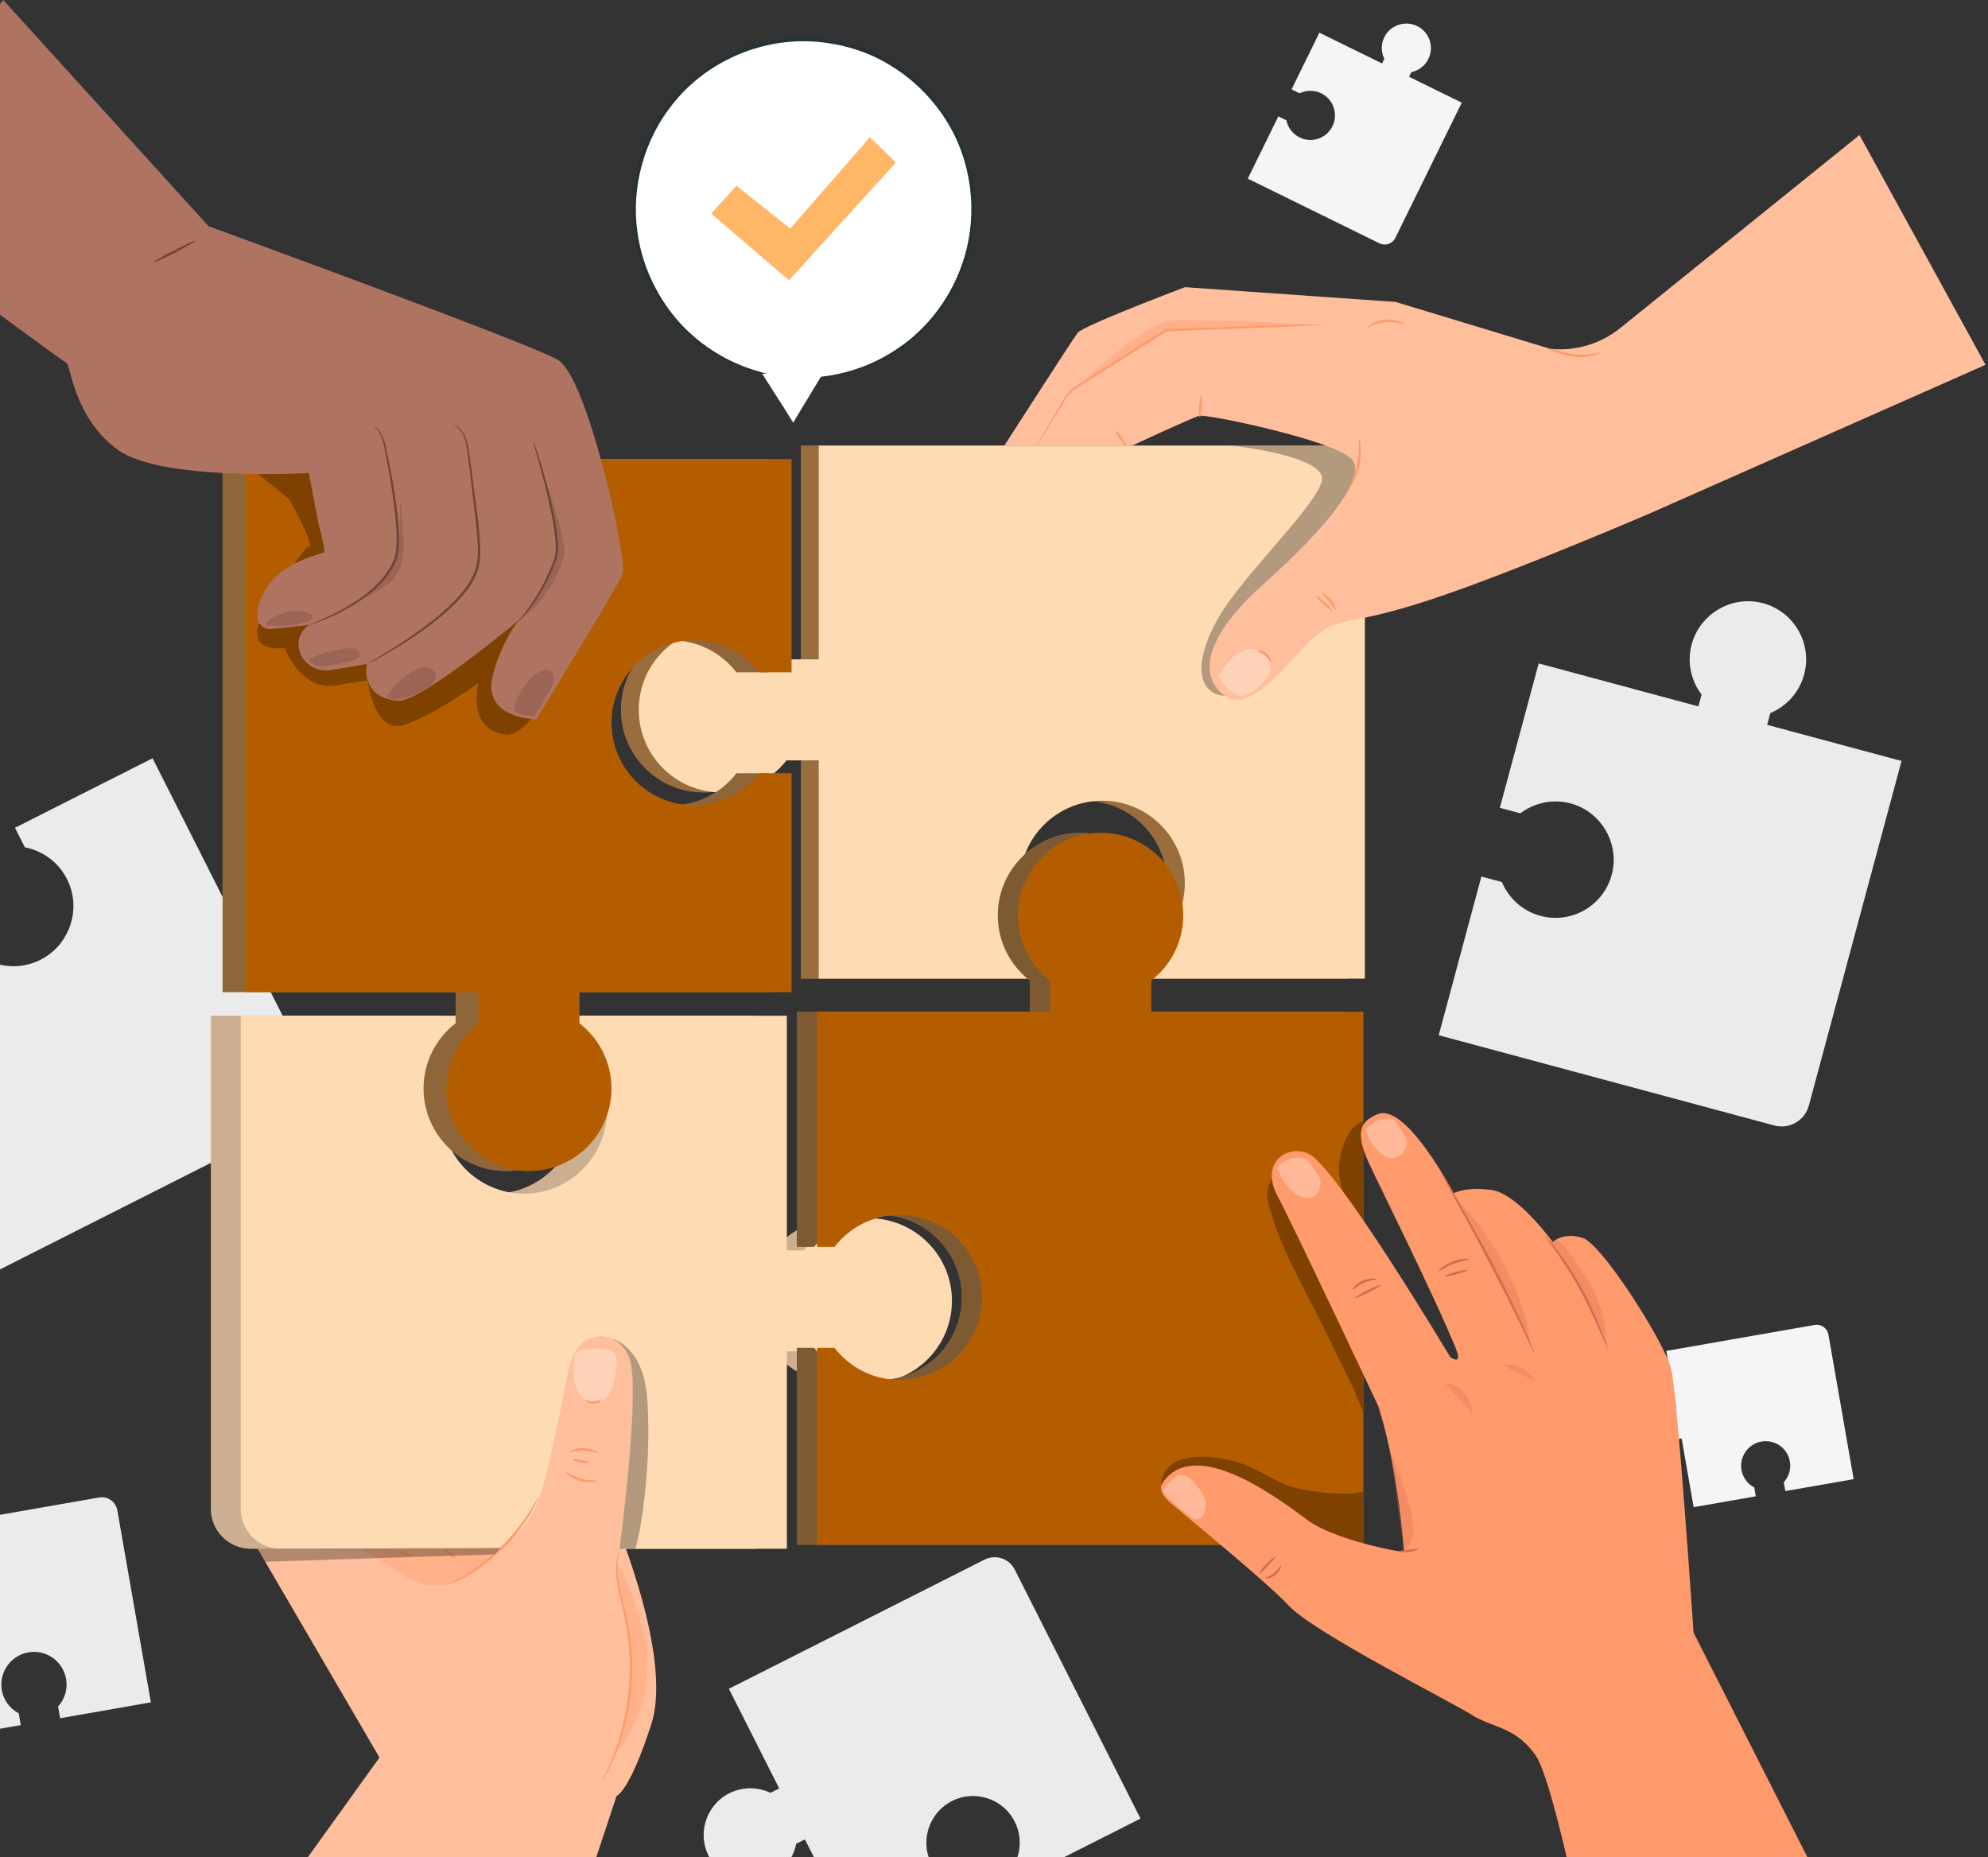 <svg width="638" height="596" viewBox="0 0 638 596" fill="none" xmlns="http://www.w3.org/2000/svg">
<rect x="0" y="0" width="638" height="596" fill="#333333" stroke="none"/>
<path d="M88.37 276.38C82.31 279.05 78.395 284.405 77.24 290.36L73.64 292.175L48.965 243.32L4.805 265.625L7.97 271.895C13.925 273.05 19.28 276.98 21.95 283.025C25.865 291.89 22.445 302.48 14.09 307.385C4.415 313.055 -7.9 309.335 -12.88 299.465C-15.67 293.93 -15.535 287.705 -13.06 282.515L-16.225 276.245L-64.765 300.755L-12.91 403.43C-10.585 408.02 -4.99 409.865 -0.4 407.54L105.02 354.29L84.26 313.19L87.86 311.375C93.05 313.85 99.29 313.985 104.81 311.195C114.665 306.215 118.4 293.915 112.73 284.225C107.825 275.87 97.235 272.45 88.37 276.365V276.38Z" fill="#EBEBEB"/>
<path d="M246.845 602.525C251.555 600.44 254.615 596.285 255.515 591.65L258.32 590.24L277.52 628.25L311.885 610.895L309.425 606.005C304.79 605.105 300.635 602.06 298.55 597.335C295.505 590.435 298.16 582.2 304.67 578.39C312.2 573.98 321.77 576.875 325.655 584.555C327.83 588.86 327.71 593.705 325.79 597.755L328.25 602.645L366.02 583.565L325.67 503.675C323.87 500.105 319.505 498.665 315.935 500.48L233.915 541.91L250.07 573.89L247.265 575.3C243.23 573.38 238.37 573.275 234.065 575.435C226.385 579.305 223.49 588.89 227.9 596.42C231.71 602.915 239.96 605.585 246.845 602.54V602.525Z" fill="#EBEBEB"/>
<path d="M-35.14 534.77C-31.57 534.335 -28.675 532.175 -27.13 529.25L-24.97 528.875L-19.84 558.2L6.68 553.565L6.02 549.8C3.11 548.255 0.935 545.375 0.5 541.79C-0.13 536.555 3.32 531.59 8.435 530.36C14.375 528.935 20.18 532.82 21.215 538.745C21.8 542.06 20.735 545.285 18.635 547.595L19.295 551.36L48.425 546.275L37.655 484.64C37.175 481.88 34.55 480.035 31.79 480.53L-31.495 491.585L-27.19 516.26L-29.35 516.635C-31.66 514.535 -34.885 513.47 -38.2 514.055C-44.125 515.09 -48.01 520.91 -46.585 526.835C-45.355 531.965 -40.375 535.415 -35.155 534.77H-35.14Z" fill="#EBEBEB"/>
<path d="M532.025 466.01C534.71 465.68 536.885 464.06 538.055 461.855L539.675 461.57L543.53 483.635L563.48 480.155L562.985 477.32C560.795 476.165 559.16 473.99 558.83 471.29C558.35 467.36 560.945 463.61 564.8 462.68C569.27 461.615 573.65 464.525 574.415 468.98C574.85 471.485 574.055 473.9 572.465 475.64L572.96 478.475L594.89 474.65L586.79 428.27C586.43 426.2 584.45 424.805 582.38 425.165L534.755 433.49L537.995 452.06L536.375 452.345C534.635 450.755 532.205 449.96 529.715 450.395C525.26 451.175 522.335 455.555 523.415 460.01C524.345 463.865 528.08 466.46 532.025 465.98V466.01Z" fill="#F5F5F5"/>
<path d="M444.455 11.555C443.135 13.925 443.165 16.64 444.26 18.875L443.54 20.36L423.425 10.49L414.5 28.67L417.08 29.945C419.315 28.85 422.03 28.82 424.4 30.14C427.865 32.075 429.365 36.38 427.835 40.04C426.065 44.285 421.13 46.1 417.08 44.105C414.8 42.98 413.315 40.91 412.835 38.615L410.255 37.34L400.445 57.32L442.7 78.08C444.59 79.01 446.87 78.23 447.8 76.34L469.115 32.945L452.195 24.635L452.915 23.15C455.225 22.67 457.295 21.185 458.405 18.905C460.4 14.84 458.585 9.905 454.34 8.15C450.68 6.635 446.375 8.12 444.44 11.585L444.455 11.555Z" fill="#F5F5F5"/>
<path d="M543.185 205.805C541.19 211.91 542.525 218.21 546.08 222.89L545.06 226.67L493.805 212.885L481.34 259.22L487.925 260.99C492.62 257.435 498.905 256.115 505.01 258.095C513.935 261.005 519.38 270.32 517.52 279.53C515.36 290.195 504.695 296.675 494.36 293.885C488.555 292.325 484.145 288.185 482 283.04L475.415 281.27L461.72 332.195L569.435 361.16C574.25 362.45 579.2 359.6 580.505 354.785L610.25 244.19L567.125 232.595L568.145 228.815C573.29 226.655 577.43 222.245 578.99 216.455C581.78 206.105 575.3 195.455 564.635 193.295C555.425 191.42 546.11 196.865 543.2 205.805H543.185Z" fill="#EBEBEB"/>
<path d="M254.569 135.625L263.599 121.135C273.289 120.13 282.814 116.5 291.094 110.125C314.914 91.78 319.354 57.61 301.009 33.79C282.664 9.97 248.494 5.53 224.674 23.875C200.854 42.22 196.414 76.39 214.759 100.21C222.424 110.155 232.834 116.71 244.114 119.65H244.084L254.554 135.625H254.569Z" fill="white"/>
<path d="M254.569 135.625C254.569 135.625 254.344 135.235 253.894 134.515C253.414 133.765 252.769 132.73 251.929 131.395C250.174 128.65 247.624 124.66 244.324 119.5L244.099 119.92H244.129H246.154L244.204 119.395C237.364 117.55 228.709 113.785 220.864 106.33C216.934 102.655 213.349 98.005 210.454 92.575C207.544 87.16 205.384 80.89 204.514 74.11C202.669 60.61 206.314 44.815 216.589 32.545C226.639 20.245 243.469 12.25 260.944 13.33C269.809 13.9 278.449 16.45 285.724 20.98C293.029 25.405 299.074 31.465 303.439 38.305C307.834 45.13 310.369 52.78 311.314 60.265C312.259 67.78 311.584 75.16 309.694 81.835C305.884 95.245 297.409 105.49 288.514 111.535C279.589 117.73 270.499 120.115 263.599 120.88H263.464L263.404 121C260.569 125.665 258.394 129.28 256.864 131.785C256.144 132.985 255.574 133.93 255.169 134.62C254.779 135.265 254.584 135.625 254.584 135.625C254.584 135.655 254.779 135.355 255.169 134.755C255.589 134.095 256.174 133.195 256.924 132.04C258.529 129.535 260.839 125.935 263.824 121.27L263.629 121.39C270.604 120.715 279.829 118.405 288.949 112.195C298.024 106.12 306.724 95.755 310.669 82.105C312.634 75.325 313.354 67.78 312.409 60.115C311.464 52.465 308.899 44.65 304.414 37.66C299.974 30.67 293.809 24.475 286.339 19.93C278.914 15.295 270.079 12.685 261.004 12.1C243.139 10.99 225.934 19.195 215.689 31.78C210.499 38.035 206.899 45.235 204.919 52.555C202.924 59.89 202.549 67.315 203.494 74.23C204.424 81.145 206.644 87.52 209.644 93.01C212.629 98.515 216.304 103.21 220.324 106.915C228.334 114.43 237.154 118.135 244.084 119.92L244.144 119.38H244.114H243.619L243.889 119.785C247.354 124.945 250.039 128.92 251.884 131.665C252.754 132.94 253.429 133.93 253.909 134.65C254.359 135.31 254.584 135.64 254.584 135.61L254.569 135.625Z" fill="#263238"/>
<path d="M228.244 68.545L236.359 59.575L253.579 73.39L279.154 44.035L287.509 52.18L253.189 89.935L228.244 68.545Z" fill="#FFB667"/>
<path d="M257.06 143V211.58H246.71C241.865 205.325 234.305 201.29 225.785 201.29C211.145 201.29 199.295 213.155 199.295 227.78C199.295 242.405 211.16 254.27 225.785 254.27C234.305 254.27 241.865 250.235 246.71 243.98H257.06V314.03H331.85V304.355C325.595 299.51 321.56 291.95 321.56 283.43C321.56 268.79 333.425 256.94 348.05 256.94C362.675 256.94 374.54 268.805 374.54 283.43C374.54 291.95 370.505 299.51 364.25 304.355V314.03H432.32V143H257.06Z" fill="#FFB667"/>
<path opacity="0.4" d="M257.06 143V211.58H246.71C241.865 205.325 234.305 201.29 225.785 201.29C211.145 201.29 199.295 213.155 199.295 227.78C199.295 242.405 211.16 254.27 225.785 254.27C234.305 254.27 241.865 250.235 246.71 243.98H257.06V314.03H331.85V304.355C325.595 299.51 321.56 291.95 321.56 283.43C321.56 268.79 333.425 256.94 348.05 256.94C362.675 256.94 374.54 268.805 374.54 283.43C374.54 291.95 370.505 299.51 364.25 304.355V314.03H432.32V143H257.06Z" fill="black"/>
<path d="M262.76 143V211.58H252.41C247.565 205.325 240.005 201.29 231.485 201.29C216.845 201.29 204.995 213.155 204.995 227.78C204.995 242.405 216.86 254.27 231.485 254.27C240.005 254.27 247.565 250.235 252.41 243.98H262.76V314.03H337.55V304.355C331.295 299.51 327.26 291.95 327.26 283.43C327.26 268.79 339.125 256.94 353.75 256.94C368.375 256.94 380.24 268.805 380.24 283.43C380.24 291.95 376.205 299.51 369.95 304.355V314.03H438.02V143H262.76Z" fill="#FFDBB4"/>
<path opacity="0.3" d="M394.955 143C396.29 143 424.835 146.405 424.28 153.755C423.725 161.12 398.675 184.7 391.01 198.245C381.92 214.295 385.4 222.875 393.065 223.28C400.745 223.67 418.04 195.95 418.04 195.95L438.035 191.195V143H394.97H394.955Z" fill="black"/>
<path d="M596.78 43.31L519.755 105.455C513.485 110.405 505.535 112.73 497.57 111.95L447.89 96.89L380.285 92.15C380.285 92.15 347.6 104.495 345.86 106.775C344.12 109.055 322.325 142.985 322.325 142.985H363.32C363.32 142.985 382.43 134.12 384.845 133.43C387.26 132.74 428.555 141.425 433.79 147.305C439.04 153.185 425.255 169.805 405.785 187.145C386.315 204.485 384.53 217.025 393.05 223.265C402.11 229.895 415.58 209.09 423.035 203.42C430.49 197.75 433.085 200.975 459.125 192.41C485.165 183.845 530.15 164.45 530.15 164.45L637.205 117.065L596.75 43.31H596.78Z" fill="#FFBF9D"/>
<path d="M332.645 143.15C332.645 143.15 332.795 142.805 333.14 142.175C333.53 141.485 334.055 140.57 334.7 139.43C336.125 137 338.12 133.595 340.55 129.44C341.18 128.405 341.78 127.235 342.68 126.2C343.565 125.165 344.69 124.235 345.935 123.485C348.365 121.94 350.945 120.29 353.675 118.55C359.135 115.085 365.135 111.275 371.435 107.27C372.32 106.7 373.205 106.145 374.03 105.62L374.12 105.56H374.225C388.4 105.095 401.105 104.69 410.36 104.39C414.89 104.285 418.565 104.195 421.205 104.12C422.42 104.12 423.395 104.09 424.145 104.09C424.82 104.09 425.165 104.09 425.165 104.135C425.165 104.165 424.82 104.195 424.145 104.24C423.395 104.285 422.42 104.345 421.205 104.42C418.565 104.54 414.89 104.72 410.36 104.93C401.105 105.29 388.4 105.785 374.24 106.34L374.435 106.28C373.61 106.805 372.725 107.36 371.84 107.93C365.54 111.905 359.525 115.7 354.05 119.15C348.74 122.765 342.98 125.015 341.015 129.725C338.495 133.835 336.425 137.18 334.955 139.595C334.25 140.705 333.695 141.59 333.275 142.25C332.885 142.85 332.66 143.165 332.645 143.15Z" fill="#FF9A6C"/>
<path d="M385.46 126.95C385.67 126.95 385.76 128.525 385.64 130.445C385.52 132.365 385.25 133.91 385.04 133.895C384.83 133.88 384.74 132.32 384.86 130.4C384.98 128.48 385.25 126.935 385.46 126.95Z" fill="#FF9A6C"/>
<path d="M358.055 138.23C358.235 138.11 359.15 139.1 360.095 140.465C361.04 141.83 361.67 143.03 361.49 143.15C361.31 143.27 360.395 142.28 359.45 140.915C358.505 139.55 357.875 138.35 358.055 138.23Z" fill="#FF9A6C"/>
<path d="M436.13 140.69C436.31 140.615 437.27 144.515 436.265 149.255C435.305 154.01 432.89 157.205 432.755 157.07C432.545 156.95 434.585 153.68 435.5 149.09C436.475 144.53 435.875 140.705 436.13 140.675V140.69Z" fill="#FF9A6C"/>
<path d="M513.725 113.18C513.755 113.27 512.825 113.72 511.19 114.14C509.57 114.56 507.2 114.8 504.665 114.395C502.13 114.02 499.94 113.255 498.38 112.7C496.82 112.13 495.89 111.71 495.92 111.62C495.95 111.515 496.955 111.74 498.545 112.175C500.135 112.58 502.325 113.255 504.77 113.615C509.705 114.425 513.665 112.88 513.71 113.165L513.725 113.18Z" fill="#FF9A6C"/>
<g opacity="0.3">
<path d="M407.54 212.075C406.82 209.75 404.33 208.25 401.885 208.25C399.455 208.25 397.145 209.48 395.375 211.16C393.605 212.84 392.3 214.925 390.995 216.995C392.045 219.665 396.38 223.445 398.255 223.46C399.725 223.46 403.91 221.09 405.86 218.48C407.225 216.65 408.2 214.265 407.54 212.09V212.075Z" fill="white"/>
</g>
<path d="M427.46 195.95C427.31 196.1 426.065 195.17 424.685 193.85C423.305 192.53 422.3 191.345 422.45 191.195C422.6 191.045 423.845 191.975 425.225 193.295C426.605 194.615 427.61 195.8 427.46 195.95Z" fill="#FF9A6C"/>
<path d="M428.735 195.71C428.525 195.8 427.715 194.435 426.5 192.935C425.3 191.42 424.13 190.325 424.265 190.16C424.385 189.995 425.825 190.85 427.1 192.455C428.39 194.045 428.915 195.65 428.72 195.725L428.735 195.71Z" fill="#FF9A6C"/>
<path d="M450.995 104.255C450.905 104.48 448.295 103.115 444.845 103.355C441.38 103.535 438.965 105.2 438.845 104.99C438.785 104.915 439.31 104.39 440.345 103.82C441.38 103.25 442.97 102.695 444.785 102.575C446.615 102.47 448.25 102.83 449.345 103.265C450.455 103.715 451.025 104.165 450.98 104.255H450.995Z" fill="#FF9A6C"/>
<path opacity="0.4" d="M346.28 123.65C346.28 123.65 366.8 103.91 375.23 102.95C383.66 101.99 422.795 104.24 422.795 104.24L374.225 105.965L346.28 123.65Z" fill="#FF9A6C"/>
<path d="M407.675 212.36C407.45 212.405 407.06 211.16 405.86 210.23C404.69 209.255 403.4 209.12 403.4 208.895C403.34 208.685 404.93 208.46 406.355 209.615C407.78 210.755 407.885 212.36 407.675 212.36Z" fill="#FF9A6C"/>
<path d="M65.825 641.81L121.79 563.975L77.69 488.405L203.675 425.285C203.675 425.285 216.245 439.37 194.96 481.97C194.96 481.97 216.53 530.075 209.015 553.325C201.965 575.105 197.87 576.305 197.87 576.305L176 642.35L65.81 641.81H65.825Z" fill="#FFBF9D"/>
<path d="M270.83 390.965C261.74 390.485 253.595 394.625 248.48 401.225H242.93V325.94H174.86V335.615C181.46 340.73 185.585 348.86 185.12 357.95C184.43 371.255 173.66 382.145 160.37 382.985C144.965 383.945 132.17 371.735 132.17 356.54C132.17 348.02 136.205 340.46 142.46 335.615V325.94H67.67V484.16C67.67 491.24 73.4 496.97 80.48 496.97H242.945V433.625H248.495C253.34 439.88 260.9 443.915 269.42 443.915C284.615 443.915 296.825 431.12 295.865 415.715C295.04 402.425 284.135 391.655 270.83 390.965Z" fill="#FFDBB4"/>
<path opacity="0.2" d="M270.83 390.965C261.74 390.485 253.595 394.625 248.48 401.225H242.93V325.94H174.86V335.615C181.46 340.73 185.585 348.86 185.12 357.95C184.43 371.255 173.66 382.145 160.37 382.985C144.965 383.945 132.17 371.735 132.17 356.54C132.17 348.02 136.205 340.46 142.46 335.615V325.94H67.67V484.16C67.67 491.24 73.4 496.97 80.48 496.97H242.945V433.625H248.495C253.34 439.88 260.9 443.915 269.42 443.915C284.615 443.915 296.825 431.12 295.865 415.715C295.04 402.425 284.135 391.655 270.83 390.965Z" fill="black"/>
<path d="M280.415 390.965C271.325 390.485 263.18 394.625 258.065 401.225H252.515V325.94H184.445V335.615C191.045 340.73 195.17 348.86 194.705 357.95C194.015 371.255 183.245 382.145 169.955 382.985C154.55 383.945 141.755 371.735 141.755 356.54C141.755 348.02 145.79 340.46 152.045 335.615V325.94H77.255V484.16C77.255 491.24 82.985 496.97 90.065 496.97H252.53V433.625H258.08C262.925 439.88 270.485 443.915 279.005 443.915C294.2 443.915 306.41 431.12 305.45 415.715C304.625 402.425 293.72 391.655 280.415 390.965Z" fill="#FFDBB4"/>
<g opacity="0.3">
<path d="M207.935 452.99C207.77 448.415 207.425 443.75 205.805 439.475C204.17 435.2 201.08 431.27 196.805 429.62L197.33 431.09C199.16 449.345 198.14 467.885 194.33 485.825C193.835 488.18 193.28 490.595 193.7 492.965C194.12 495.335 196.445 496.925 198.845 496.985C201.44 497.045 203.9 496.985 203.9 496.985C204.47 495.185 205.355 490.97 205.715 488.78C207.62 476.96 208.37 464.945 207.95 452.975L207.935 452.99Z" fill="black"/>
</g>
<path d="M142.805 497.255C142.94 497.09 144.455 498.11 146.18 499.52C147.905 500.945 149.195 502.235 149.06 502.4C148.925 502.565 147.41 501.545 145.685 500.135C143.96 498.71 142.67 497.42 142.805 497.255Z" fill="#FF9A6C"/>
<path d="M138.23 504.23C138.035 504.38 136.385 502.055 133.445 500.36C130.52 498.62 127.7 498.32 127.73 498.08C127.7 497.885 130.73 497.84 133.835 499.685C136.97 501.5 138.41 504.155 138.23 504.215V504.23Z" fill="#FF9A6C"/>
<path d="M196.4 573.98C197.765 572.69 217.145 564.11 198.815 497.105C198.815 497.105 204.74 452.84 202.64 438.575C201.2 428.765 191.465 426.17 186.185 431.57C182.495 435.35 181.82 443.48 179.435 454.55C173.6 481.49 172.895 486.26 163.16 494.495C151.91 503.99 130.925 498.11 130.925 498.11L196.415 573.98H196.4Z" fill="#FFBF9D"/>
<path d="M193.235 571.685C193.235 571.685 193.31 571.415 193.52 570.965C193.775 570.425 194.09 569.765 194.465 568.955C195.275 567.2 196.4 564.665 197.555 561.425C199.88 554.975 202.115 545.615 202.115 535.115C202.115 529.88 201.59 524.885 200.72 520.43C199.88 515.975 198.68 512.015 198.155 508.58C197.57 505.16 197.63 502.295 197.975 500.375C198.14 499.415 198.335 498.68 198.5 498.2C198.665 497.72 198.77 497.465 198.785 497.48C198.86 497.51 198.5 498.515 198.26 500.42C198.02 502.325 198.035 505.115 198.68 508.475C199.265 511.865 200.51 515.78 201.41 520.28C202.325 524.765 202.88 529.805 202.88 535.1C202.88 545.705 200.525 555.155 198.05 561.605C196.835 564.845 195.605 567.365 194.72 569.09C194.285 569.87 193.925 570.515 193.64 571.04C193.385 571.475 193.235 571.7 193.22 571.685H193.235Z" fill="#FF9A6C"/>
<g opacity="0.4">
<path d="M207.665 530.24C207.005 524.51 205.16 519.005 203.315 513.545C201.92 509.39 200.48 505.145 197.84 501.62C196.775 510.41 202.34 517.565 202.34 529.97C202.34 539.495 200.9 555.38 196.775 563.96C204.2 555.365 208.955 541.505 207.65 530.225L207.665 530.24Z" fill="#FF9A6C"/>
</g>
<g opacity="0.3">
<path d="M197.45 434.615C196.925 433.73 195.905 433.34 194.96 433.115C191.54 432.275 187.88 432.635 184.64 434.105C184.28 436.475 183.935 438.89 184.085 441.29C184.235 443.735 184.97 446.21 186.53 447.98C188.09 449.75 190.565 450.65 192.68 449.81C195.11 448.835 196.415 445.985 197.075 443.255C197.57 441.245 197.84 439.175 197.9 437.09C197.915 436.25 197.9 435.35 197.465 434.63L197.45 434.615Z" fill="white"/>
</g>
<path d="M193.145 449.09C193.325 449.21 192.305 450.35 190.565 450.425C188.825 450.5 187.73 449.45 187.895 449.315C188.015 449.135 189.095 449.72 190.535 449.645C191.975 449.6 192.995 448.925 193.145 449.09Z" fill="#FF9A6C"/>
<path d="M191.99 466.31C191.885 466.52 189.935 465.575 187.355 465.485C184.775 465.365 182.75 466.16 182.66 465.935C182.54 465.77 184.58 464.57 187.385 464.705C190.19 464.795 192.125 466.16 191.99 466.31Z" fill="#FF9A6C"/>
<path d="M189.005 469.145C189.005 469.355 187.73 469.535 186.2 469.25C184.655 468.98 183.53 468.35 183.605 468.155C183.68 467.945 184.88 468.215 186.335 468.47C187.79 468.74 189.005 468.905 189.005 469.13V469.145Z" fill="#FF9A6C"/>
<path d="M191.945 475.16C192.02 475.34 189.44 476.12 186.35 475.265C183.245 474.455 181.4 472.49 181.55 472.37C181.7 472.19 183.65 473.75 186.545 474.515C189.425 475.31 191.9 474.92 191.945 475.16Z" fill="#FF9A6C"/>
<path d="M172.91 480.26C172.91 480.26 172.73 480.83 172.295 481.79C171.86 482.765 171.14 484.13 170.165 485.765C168.215 489.05 165.08 493.34 160.865 497.39C156.635 501.425 152.21 504.395 148.865 506.195C147.185 507.11 145.79 507.77 144.8 508.16C143.81 508.565 143.255 508.76 143.24 508.715C143.18 508.595 145.34 507.635 148.595 505.715C151.85 503.81 156.17 500.81 160.34 496.82C164.495 492.83 167.66 488.645 169.715 485.465C171.77 482.285 172.82 480.185 172.94 480.245L172.91 480.26Z" fill="#FF9A6C"/>
<g opacity="0.4">
<path d="M115.145 497.12C122.705 499.415 128.18 506.54 135.875 508.295C140.54 509.36 145.52 508.265 149.735 506C153.95 503.735 157.475 500.36 160.61 496.745L115.145 497.135V497.12Z" fill="#FF9A6C"/>
</g>
<path opacity="0.3" d="M85.13 501.155C85.13 501.155 109.91 500.345 125.96 499.82C142.025 499.295 158.75 498.785 158.75 498.785L160.61 496.73L82.685 496.955L85.13 501.14V501.155Z" fill="black"/>
<path d="M362.915 324.665V314.66C369.17 309.815 373.205 302.255 373.205 293.735C373.205 279.095 361.34 267.245 346.715 267.245C332.09 267.245 320.225 279.11 320.225 293.735C320.225 302.255 324.26 309.815 330.515 314.66V324.665H255.725V400.115H261.275C266.12 393.86 273.68 389.825 282.2 389.825C296.84 389.825 308.69 401.69 308.69 416.315C308.69 430.94 296.825 442.805 282.2 442.805C273.68 442.805 266.12 438.77 261.275 432.515H255.725V495.68H430.985V324.65H362.915V324.665Z" fill="#FFB667"/>
<path opacity="0.3" d="M362.915 324.665V314.66C369.17 309.815 373.205 302.255 373.205 293.735C373.205 279.095 361.34 267.245 346.715 267.245C332.09 267.245 320.225 279.11 320.225 293.735C320.225 302.255 324.26 309.815 330.515 314.66V324.665H255.725V400.115H261.275C266.12 393.86 273.68 389.825 282.2 389.825C296.84 389.825 308.69 401.69 308.69 416.315C308.69 430.94 296.825 442.805 282.2 442.805C273.68 442.805 266.12 438.77 261.275 432.515H255.725V495.68H430.985V324.65H362.915V324.665Z" fill="black"/>
<path opacity="0.3" d="M362.915 324.665V314.66C369.17 309.815 373.205 302.255 373.205 293.735C373.205 279.095 361.34 267.245 346.715 267.245C332.09 267.245 320.225 279.11 320.225 293.735C320.225 302.255 324.26 309.815 330.515 314.66V324.665H255.725V400.115H261.275C266.12 393.86 273.68 389.825 282.2 389.825C296.84 389.825 308.69 401.69 308.69 416.315C308.69 430.94 296.825 442.805 282.2 442.805C273.68 442.805 266.12 438.77 261.275 432.515H255.725V495.68H430.985V324.65H362.915V324.665Z" fill="black"/>
<path d="M369.44 324.665V314.66C375.695 309.815 379.73 302.255 379.73 293.735C379.73 279.095 367.865 267.245 353.24 267.245C338.615 267.245 326.75 279.11 326.75 293.735C326.75 302.255 330.785 309.815 337.04 314.66V324.665H262.25V400.115H267.8C272.645 393.86 280.205 389.825 288.725 389.825C303.365 389.825 315.215 401.69 315.215 416.315C315.215 430.94 303.35 442.805 288.725 442.805C280.205 442.805 272.645 438.77 267.8 432.515H262.25V495.68H437.51V324.65H369.44V324.665Z" fill="#FF8500"/>
<path opacity="0.3" d="M369.44 324.665V314.66C375.695 309.815 379.73 302.255 379.73 293.735C379.73 279.095 367.865 267.245 353.24 267.245C338.615 267.245 326.75 279.11 326.75 293.735C326.75 302.255 330.785 309.815 337.04 314.66V324.665H262.25V400.115H267.8C272.645 393.86 280.205 389.825 288.725 389.825C303.365 389.825 315.215 401.69 315.215 416.315C315.215 430.94 303.35 442.805 288.725 442.805C280.205 442.805 272.645 438.77 267.8 432.515H262.25V495.68H437.51V324.65H369.44V324.665Z" fill="black"/>
<g opacity="0.3">
<path d="M412.46 476.42C407.765 474.425 403.535 471.395 398.705 469.715C389.33 466.445 372.08 464.93 372.575 477.965L398.765 495.905L437.42 495.71V478.58C431.915 480.47 416.84 478.31 412.46 476.435V476.42Z" fill="black"/>
</g>
<g opacity="0.3">
<path d="M429.74 374.075C429.5 378.92 431.27 383.615 432.995 388.145C428.18 387.425 425.3 382.655 422.045 379.025C418.805 375.41 412.64 372.785 409.445 376.445C407.51 378.68 406.16 382.325 406.85 385.205C410.225 399.41 418.19 412.565 424.625 425.66C428.06 432.68 434.555 445.46 437.42 452.93V359.795C432.755 361.13 429.965 369.215 429.74 374.06V374.075Z" fill="black"/>
</g>
<path d="M372.965 476.045C371.51 478.25 374.495 481.265 375.44 482.075C382.13 487.775 406.475 507.605 413.525 515.18C421.625 523.88 465.755 546.095 472.355 550.295C478.955 554.495 486.17 553.895 492.77 563.195C499.37 572.495 512.405 641.78 512.405 641.78H603.275L543.5 523.88C543.5 523.88 538.4 447.635 536.3 439.235C534.2 430.835 514.295 399.38 507.995 397.28C501.695 395.18 498.305 398.555 498.305 398.555C498.305 398.555 487.145 383.06 478.73 381.86C470.33 380.66 466.49 382.925 466.49 382.925C466.49 382.925 451.415 353.96 442.205 357.485C435.845 359.915 435.275 364.325 439.28 373.13C442.28 379.715 460.385 415.895 467.165 432.605C469.61 438.62 465.395 435.44 465.395 435.44C465.395 435.44 428.69 373.91 419.84 370.16C412.61 367.1 404.525 373.46 409.94 383.66C415.34 393.86 442.325 451.22 442.325 451.22C446.855 465.395 449.405 483.23 450.515 496.865C450.635 497.435 450.155 497.96 449.57 497.885C445.085 497.255 427.49 493.535 419.78 487.895C411.095 481.535 383.465 460.13 372.965 476.015V476.045Z" fill="#FF9A6C"/>
<path d="M461.705 374.735C461.705 374.735 462.26 375.5 463.115 376.97C464.03 378.545 465.245 380.645 466.73 383.195C469.745 388.46 473.885 395.765 478.235 403.955C482.585 412.145 486.23 419.72 488.705 425.27C489.935 428.045 490.91 430.31 491.54 431.885C492.17 433.46 492.5 434.345 492.455 434.36C492.41 434.375 491.99 433.535 491.27 432.005C490.49 430.355 489.47 428.165 488.21 425.495C485.615 420.005 481.895 412.505 477.56 404.315C473.225 396.14 469.16 388.805 466.265 383.465C464.87 380.87 463.73 378.74 462.875 377.12C462.095 375.62 461.675 374.765 461.72 374.75L461.705 374.735Z" fill="#D16D4E"/>
<path d="M495.695 396.32C495.695 396.32 496.13 396.71 496.82 397.52C497.51 398.315 498.47 399.515 499.625 401.015C501.92 404.03 504.935 408.35 507.695 413.435C510.455 418.535 512.495 423.38 513.92 426.875C514.625 428.63 515.18 430.07 515.525 431.06C515.885 432.05 516.065 432.62 516.005 432.635C515.96 432.65 515.69 432.14 515.24 431.18C514.73 430.055 514.13 428.69 513.395 427.1C511.85 423.65 509.735 418.88 507.005 413.81C504.26 408.755 501.35 404.42 499.175 401.345C498.155 399.92 497.285 398.705 496.565 397.7C495.95 396.845 495.635 396.35 495.68 396.305L495.695 396.32Z" fill="#D16D4E"/>
<g opacity="0.3">
<path d="M447.095 359.15C448.49 360.635 450.8 363.845 451.43 365.78C452.06 367.715 450.215 370.58 448.295 371.285C444.86 372.545 442.73 369.905 441.005 367.925C439.28 365.945 438.875 364.115 438.32 363.005C438.14 362.975 438.875 360.8 442.565 359.375C444.905 358.475 447.11 359.135 447.11 359.135L447.095 359.15Z" fill="white"/>
</g>
<g opacity="0.3">
<path d="M419.315 371.96C420.605 373.58 423.29 376.805 423.74 378.8C424.19 380.795 422.885 383.72 420.845 384.2C417.185 385.085 414.125 381.98 412.535 379.82C410.945 377.66 410.525 376.025 409.88 374.87C409.7 374.81 410.675 372.725 414.62 371.72C417.125 371.075 419.33 371.96 419.33 371.96H419.315Z" fill="white"/>
</g>
<g opacity="0.3">
<path d="M382.85 487.25C384.155 488.135 386.03 486.98 386.48 485.465C386.915 483.95 387.17 482.33 386.645 480.86C385.97 478.97 384.455 477.08 383.15 475.565C381.845 474.05 379.775 473.015 377.84 473.48C377.84 473.48 372.995 476.9 373.43 478.64C373.865 480.38 382.865 487.265 382.865 487.265L382.85 487.25Z" fill="white"/>
</g>
<path d="M471.545 404.09C471.545 404.33 469.16 404.48 466.46 405.545C463.745 406.58 461.87 408.065 461.72 407.885C461.57 407.75 463.31 405.905 466.19 404.81C469.04 403.7 471.575 403.88 471.56 404.075L471.545 404.09Z" fill="#D16D4E"/>
<path d="M470.9 407.585C470.96 407.795 469.37 408.395 467.345 408.92C465.335 409.445 463.655 409.7 463.595 409.49C463.535 409.28 465.125 408.68 467.15 408.155C469.16 407.63 470.84 407.375 470.9 407.585Z" fill="#D16D4E"/>
<path d="M443.165 412.31C443.255 412.505 441.455 413.6 439.145 414.77C436.82 415.925 434.87 416.72 434.765 416.525C434.675 416.33 436.475 415.235 438.785 414.065C441.11 412.91 443.06 412.115 443.15 412.31H443.165Z" fill="#D16D4E"/>
<path d="M441.71 410.54C441.71 410.765 439.745 410.705 437.645 411.665C435.515 412.58 434.255 414.065 434.075 413.915C433.895 413.825 434.99 411.965 437.33 410.945C439.655 409.91 441.77 410.345 441.71 410.54Z" fill="#D16D4E"/>
<g opacity="0.3">
<path d="M467.54 385.205L491.225 431.48C489.395 415.925 479.09 395.78 467.54 385.205Z" fill="#D16D4E"/>
</g>
<g opacity="0.3">
<path d="M497.765 398.585C499.01 397.565 500.75 398.105 502.88 401C506.015 405.275 509.135 409.61 511.49 414.365C513.845 419.12 515.45 424.34 515.36 429.65C510.05 417.275 505.145 409.85 497.75 398.6" fill="#D16D4E"/>
</g>
<path d="M409.295 499.58C409.43 499.745 408.275 500.915 406.91 502.4C405.545 503.87 404.465 505.115 404.285 504.995C404.105 504.875 404.93 503.39 406.34 501.875C407.75 500.345 409.16 499.415 409.295 499.58Z" fill="#D16D4E"/>
<path d="M411.08 502.295C411.29 502.295 411.02 504.035 409.445 505.31C407.87 506.6 406.115 506.495 406.16 506.285C406.13 506.06 407.615 505.82 408.965 504.695C410.345 503.615 410.885 502.22 411.095 502.28L411.08 502.295Z" fill="#D16D4E"/>
<path d="M455.135 497.09C455.18 497.3 453.815 497.81 452.045 498.035C450.275 498.26 448.82 498.095 448.82 497.885C448.82 497.66 450.23 497.48 451.955 497.27C453.68 497.06 455.09 496.895 455.15 497.105L455.135 497.09Z" fill="#D16D4E"/>
<g opacity="0.3">
<path d="M450.95 497.42C452.6 495.95 453.41 493.715 453.56 491.525C453.71 489.32 453.26 487.13 452.75 484.985C451.19 478.49 449 472.145 446.195 466.085C447.56 476.54 449 486.995 450.53 497.435" fill="#D16D4E"/>
</g>
<g opacity="0.3">
<path d="M463.685 443.78C468.47 444.125 472.565 448.64 472.43 453.44Z" fill="#D16D4E"/>
</g>
<g opacity="0.3">
<path d="M481.88 437.975C486.05 437.18 490.61 439.37 492.605 443.12Z" fill="#D16D4E"/>
</g>
<path d="M246.695 318.35V248.135H236.345C231.5 254.39 223.94 258.425 215.42 258.425C200.78 258.425 188.93 246.56 188.93 231.935C188.93 217.31 200.795 205.445 215.42 205.445C223.94 205.445 231.5 209.48 236.345 215.735H246.695V147.32H71.435V318.35H146.225V328.355C139.97 333.2 135.935 340.76 135.935 349.28C135.935 363.92 147.8 375.77 162.425 375.77C177.05 375.77 188.915 363.905 188.915 349.28C188.915 340.76 184.88 333.2 178.625 328.355V318.35H246.695Z" fill="#FFB667"/>
<path opacity="0.3" d="M246.695 318.35V248.135H236.345C231.5 254.39 223.94 258.425 215.42 258.425C200.78 258.425 188.93 246.56 188.93 231.935C188.93 217.31 200.795 205.445 215.42 205.445C223.94 205.445 231.5 209.48 236.345 215.735H246.695V147.32H71.435V318.35H146.225V328.355C139.97 333.2 135.935 340.76 135.935 349.28C135.935 363.92 147.8 375.77 162.425 375.77C177.05 375.77 188.915 363.905 188.915 349.28C188.915 340.76 184.88 333.2 178.625 328.355V318.35H246.695Z" fill="black"/>
<path opacity="0.2" d="M246.695 318.35V248.135H236.345C231.5 254.39 223.94 258.425 215.42 258.425C200.78 258.425 188.93 246.56 188.93 231.935C188.93 217.31 200.795 205.445 215.42 205.445C223.94 205.445 231.5 209.48 236.345 215.735H246.695V147.32H71.435V318.35H146.225V328.355C139.97 333.2 135.935 340.76 135.935 349.28C135.935 363.92 147.8 375.77 162.425 375.77C177.05 375.77 188.915 363.905 188.915 349.28C188.915 340.76 184.88 333.2 178.625 328.355V318.35H246.695Z" fill="black"/>
<path d="M254.015 318.35V248.135H243.665C238.82 254.39 231.26 258.425 222.74 258.425C208.1 258.425 196.25 246.56 196.25 231.935C196.25 217.31 208.115 205.445 222.74 205.445C231.26 205.445 238.82 209.48 243.665 215.735H254.015V147.32H78.755V318.35H153.545V328.355C147.29 333.2 143.255 340.76 143.255 349.28C143.255 363.92 155.12 375.77 169.745 375.77C184.37 375.77 196.235 363.905 196.235 349.28C196.235 340.76 192.2 333.2 185.945 328.355V318.35H254.015Z" fill="#FF8500"/>
<path opacity="0.3" d="M254.015 318.35V248.135H243.665C238.82 254.39 231.26 258.425 222.74 258.425C208.1 258.425 196.25 246.56 196.25 231.935C196.25 217.31 208.115 205.445 222.74 205.445C231.26 205.445 238.82 209.48 243.665 215.735H254.015V147.32H78.755V318.35H153.545V328.355C147.29 333.2 143.255 340.76 143.255 349.28C143.255 363.92 155.12 375.77 169.745 375.77C184.37 375.77 196.235 363.905 196.235 349.28C196.235 340.76 192.2 333.2 185.945 328.355V318.35H254.015Z" fill="black"/>
<path opacity="0.3" d="M82.505 151.805L92.915 160.28C92.915 160.28 101.39 175.655 99.125 175.46C96.86 175.265 83.18 199.925 83.18 199.925C83.18 199.925 79.025 209.06 91.355 207.98C91.355 207.98 96.635 221.645 107.315 219.98L117.995 218.315C117.995 218.315 120.08 235.565 129.515 232.64C138.935 229.73 153.5 219.185 153.5 219.185C153.5 219.185 149.75 234.125 162.17 235.73C174.59 237.335 195.41 182.465 195.41 182.465L185 148.025L82.52 151.79L82.505 151.805Z" fill="black"/>
<path d="M66.92 72.59C66.92 72.59 169.37 109.91 179.015 115.46C188.66 121.01 201.47 180.215 199.85 184.205C198.23 188.21 172.115 230.825 172.115 230.825C172.115 230.825 154.745 230.72 158.105 216.905C160.655 206.39 166.37 199.115 166.37 199.115C166.37 199.115 134.735 225.605 127.625 224.915C115.25 223.7 117.74 213.05 117.74 213.05L106.31 215.03C101.885 215.795 97.415 213.245 96.14 208.925C95.345 206.255 95.705 203.21 99.14 200.54L87.2 201.875C84.8 202.145 82.67 200.33 82.565 197.915C82.475 195.635 83.105 192.5 85.64 188.54C91.34 179.645 103.865 177.83 104.12 177.08C104.36 176.345 102.005 167.03 102.005 167.03L99.125 151.79C99.125 151.79 51.995 154.55 37.88 144.395C23.765 134.24 22.685 117.17 21.35 116.495C20.015 115.835 -53.62 61.76 -54.22 60.77C-54.805 59.795 1.085 0.05 1.085 0.05L66.905 72.56L66.92 72.59Z" fill="#AE7461"/>
<path d="M119.855 136.685C119.855 136.685 120.065 136.76 120.425 136.97C120.77 137.21 121.265 137.615 121.73 138.29C122.69 139.61 123.62 141.86 124.07 144.815V144.785C124.865 148.31 125.78 152.81 126.605 157.985C127.025 160.565 127.4 163.325 127.685 166.235C127.97 169.13 128.195 172.16 128.015 175.31C127.925 176.705 127.73 178.1 127.31 179.45C126.71 180.68 126.26 181.985 125.465 183.065C124.115 185.375 122.285 187.19 120.56 188.885C116.945 192.125 113.195 194.39 109.985 196.1C106.76 197.795 104.015 198.905 102.11 199.61C101.15 199.97 100.4 200.21 99.89 200.36C99.38 200.51 99.095 200.57 99.095 200.555C99.095 200.525 99.35 200.42 99.845 200.21C100.415 199.97 101.135 199.685 102.005 199.325C103.865 198.53 106.55 197.345 109.73 195.605C112.88 193.85 116.57 191.57 120.08 188.345C121.745 186.665 123.53 184.88 124.82 182.645C125.585 181.595 126.005 180.35 126.575 179.165C126.71 178.535 126.95 177.92 127.025 177.26C127.085 176.585 127.22 175.925 127.235 175.25C127.415 172.19 127.19 169.175 126.92 166.295C126.65 163.415 126.29 160.67 125.9 158.09C125.12 152.93 124.28 148.43 123.56 144.89V144.86C123.185 141.98 122.36 139.745 121.49 138.425C120.65 137.075 119.765 136.745 119.825 136.67L119.855 136.685Z" fill="#6F4439"/>
<path d="M117.74 213.065C117.74 213.065 118.01 212.87 118.565 212.54C119.18 212.18 119.99 211.7 120.965 211.13C123.05 209.9 126.065 208.1 129.665 205.715C133.265 203.315 137.495 200.36 141.815 196.625C143.93 194.72 146.15 192.695 148.1 190.295C150.125 187.97 151.85 185.21 152.735 182.12C153.515 178.97 153.41 175.73 153.185 172.64C152.915 169.55 152.645 166.535 152.27 163.7C151.595 158.03 150.98 152.915 150.47 148.595C150.185 146.435 149.99 144.485 149.675 142.805C149.345 141.125 148.85 139.745 148.19 138.74C146.87 136.73 145.49 136.235 145.565 136.145C145.565 136.13 145.88 136.265 146.435 136.595C146.96 136.955 147.74 137.555 148.445 138.575C149.165 139.58 149.735 141.02 150.11 142.715C150.47 144.425 150.71 146.375 151.025 148.505C151.595 152.84 152.255 157.955 153.005 163.625C153.395 166.475 153.68 169.445 153.965 172.58C154.19 175.7 154.325 179 153.515 182.315C152.585 185.585 150.785 188.435 148.715 190.79C146.72 193.235 144.47 195.275 142.31 197.18C137.915 200.915 133.64 203.84 129.98 206.18C126.32 208.52 123.26 210.245 121.13 211.4C120.065 211.97 119.225 212.405 118.655 212.69C118.085 212.975 117.77 213.095 117.755 213.08L117.74 213.065Z" fill="#6F4439"/>
<path d="M165.77 199.94C165.77 199.94 166.355 199.28 167.375 198.05C168.395 196.835 169.805 195.005 171.35 192.605C172.895 190.205 174.56 187.25 176.075 183.8C176.435 182.93 176.855 182.06 177.2 181.13C177.545 180.215 177.98 179.27 178.13 178.325C178.49 176.39 178.37 174.245 178.13 172.1C177.65 167.795 176.78 163.715 175.94 160.04C175.1 156.365 174.215 153.065 173.465 150.305C172.73 147.65 172.115 145.445 171.65 143.78C171.215 142.235 170.99 141.38 171.035 141.365C171.08 141.35 171.41 142.175 171.935 143.69C172.46 145.205 173.18 147.41 173.99 150.155C174.8 152.9 175.745 156.185 176.63 159.875C177.515 163.565 178.415 167.645 178.895 172.01C179.135 174.185 179.255 176.36 178.865 178.475C178.67 179.57 178.25 180.47 177.875 181.4C177.515 182.33 177.095 183.215 176.72 184.085C175.145 187.55 173.405 190.52 171.8 192.89C170.18 195.275 168.695 197.075 167.585 198.23C166.49 199.4 165.785 199.955 165.755 199.925L165.77 199.94Z" fill="#6F4439"/>
<path d="M62.81 77.225C62.915 77.42 59.915 79.145 56.135 81.08C52.34 83.015 49.19 84.425 49.1 84.245C48.995 84.05 51.995 82.325 55.79 80.39C59.585 78.455 62.735 77.045 62.825 77.24L62.81 77.225Z" fill="#6F4439"/>
<g opacity="0.3">
<path d="M122.255 186.965C128.69 180.11 128.24 171.62 128.405 160.28C129.5 167.84 130.145 178.115 128.405 182.255C126.425 186.935 122.18 189.725 114.86 192.89C114.86 192.89 120.62 188.72 122.255 186.98V186.965Z" fill="#6F4439"/>
</g>
<path opacity="0.3" d="M174.185 151.805C174.185 151.805 182.33 173.78 181.055 178.4C179.795 183.005 175.055 193.895 166.34 199.13C166.34 199.13 178.415 184.415 178.715 176.585C179 168.89 174.185 151.805 174.185 151.805Z" fill="#6F4439"/>
<g opacity="0.3">
<path d="M99.2 211.415C103.085 209.63 107.285 208.49 111.545 208.055C112.4 207.965 113.3 207.92 114.095 208.25C114.89 208.58 115.535 209.42 115.37 210.26C115.175 211.295 113.99 211.76 112.97 212.03C110.39 212.705 107.75 213.215 105.095 213.575C104 213.725 102.875 213.83 101.795 213.59C100.715 213.35 99.665 212.705 99.215 211.685" fill="#6F4439"/>
</g>
<g opacity="0.3">
<path d="M124.325 223.565C125.54 220.595 128.195 218.51 130.745 216.56C131.795 215.765 132.86 214.955 134.09 214.46C135.32 213.965 136.745 213.83 137.945 214.37C139.145 214.91 140.03 216.245 139.79 217.55C139.595 218.585 138.77 219.38 137.945 220.025C135.125 222.245 131.735 223.715 128.195 224.27C126.665 224.51 124.865 224.48 123.83 223.31" fill="#6F4439"/>
</g>
<g opacity="0.3">
<path d="M86.6 200.63C90.71 201.17 94.94 200.75 98.855 199.385C99.545 199.145 100.37 198.68 100.31 197.945C100.265 197.33 99.62 196.97 99.05 196.745C94.865 195.215 89.99 196.37 86.39 199.01C86.105 199.22 85.805 199.445 85.64 199.775C85.475 200.09 85.46 200.51 85.7 200.78C85.94 201.05 86.45 201.02 86.6 200.69" fill="#6F4439"/>
</g>
<g opacity="0.3">
<path d="M171.755 229.445C173.285 226.82 174.83 224.21 176.36 221.585C176.96 220.565 177.56 219.53 177.725 218.36C177.89 217.205 177.53 215.87 176.54 215.24C175.79 214.76 174.785 214.76 173.945 215.06C173.105 215.36 172.37 215.915 171.695 216.515C168.815 219.05 166.565 222.32 165.26 225.92C165.035 226.52 164.855 227.18 165.08 227.78C165.35 228.485 166.115 228.83 166.835 229.055C168.56 229.595 170.39 229.79 172.175 229.61" fill="#6F4439"/>
</g>
</svg>
